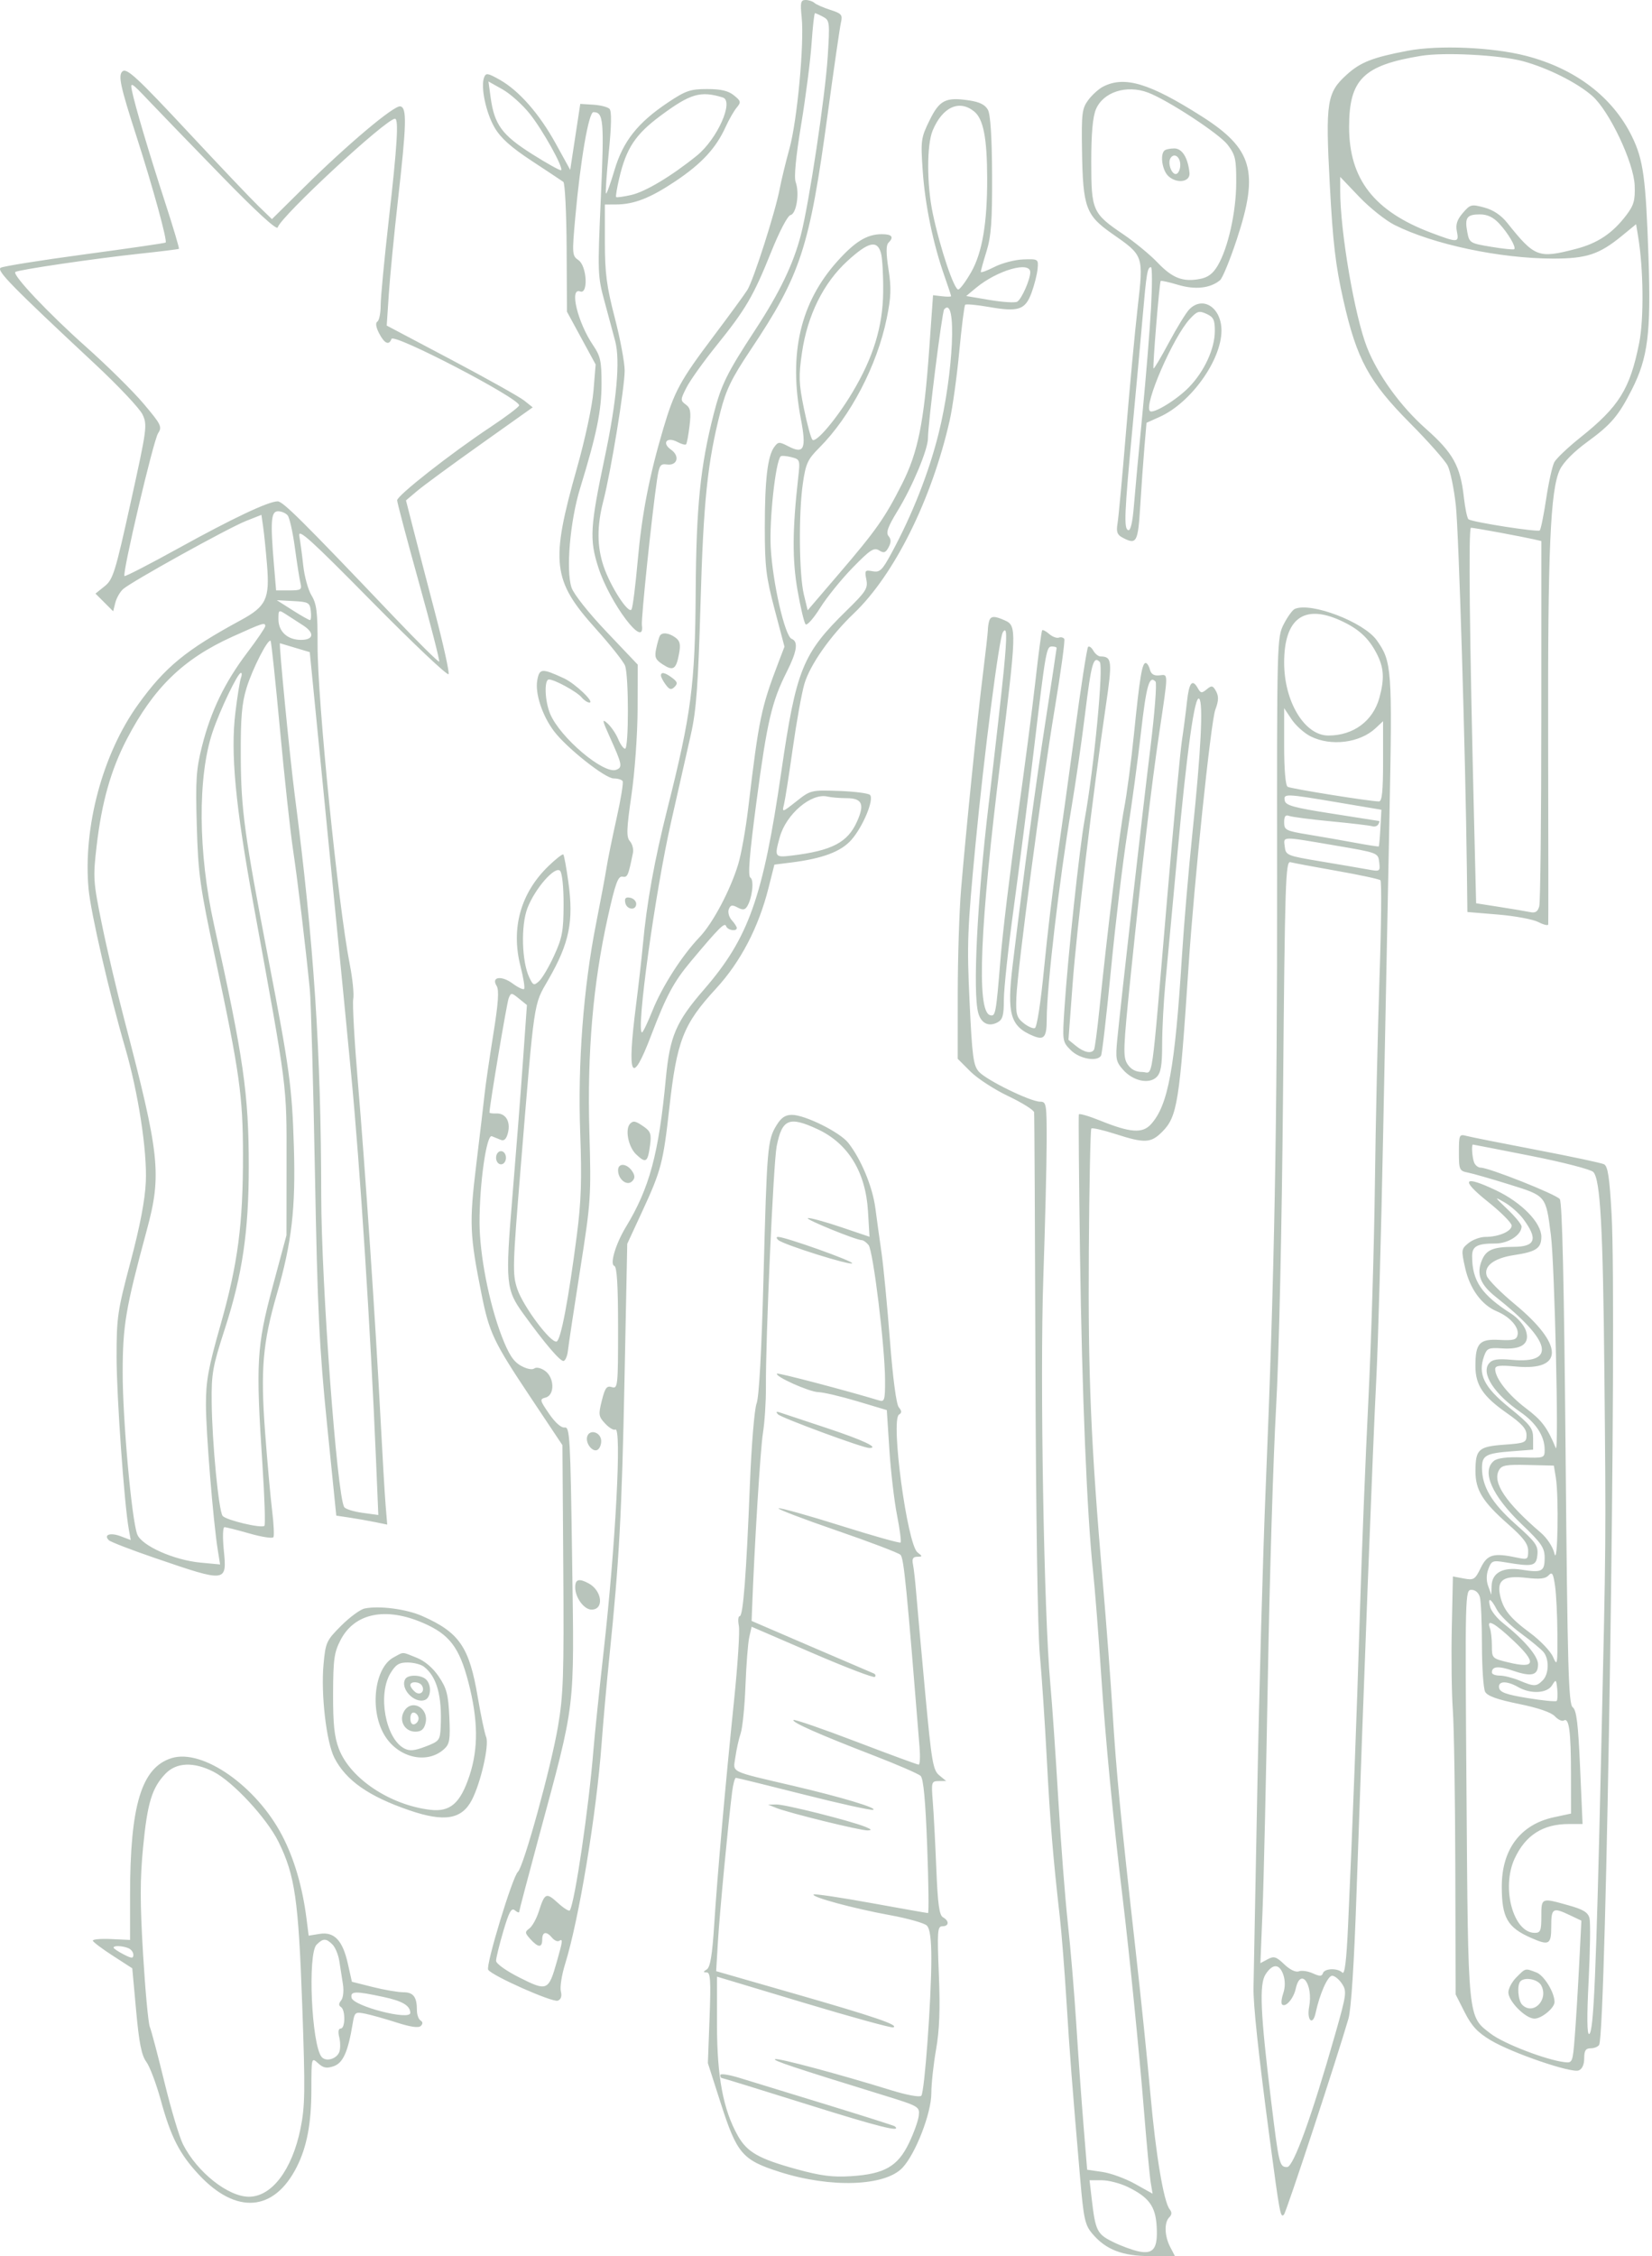 <svg width="501" height="684" viewBox="0 0 501 684" fill="none" xmlns="http://www.w3.org/2000/svg">
<path fill-rule="evenodd" clip-rule="evenodd" d="M243.124 5.25C243.937 13.193 241.769 36.535 239.432 45C238.293 49.125 236.959 54.624 236.467 57.22C235.135 64.246 228.508 84.954 226.643 87.917C225.749 89.338 221.12 95.675 216.355 102C206.234 115.437 204.524 118.582 201.14 130C196.893 144.329 194.654 155.897 193.397 170C192.736 177.425 191.9 184.054 191.539 184.73C190.666 186.372 185.183 177.95 183.066 171.715C181.031 165.721 181.003 159.481 182.977 151.863C185.259 143.06 189.442 117.501 189.442 112.367C189.442 109.906 188.092 102.693 186.442 96.338C183.96 86.781 183.442 82.816 183.442 73.392V62L186.692 61.994C192.274 61.985 197.133 60.094 204.862 54.925C212.796 49.618 217.145 44.91 220.066 38.465C221.054 36.284 222.552 33.67 223.394 32.655C224.792 30.969 224.721 30.644 222.573 28.905C220.867 27.523 218.634 27 214.445 27C209.357 27 207.946 27.484 202.585 31.063C193.389 37.204 188.958 42.807 186.35 51.59C185.135 55.683 183.978 58.869 183.778 58.669C183.579 58.47 183.962 52.838 184.63 46.155C185.448 37.98 185.515 33.673 184.836 32.994C184.281 32.439 182.061 31.876 179.903 31.742L175.979 31.5L174.454 41.5L172.929 51.5L168.566 43.579C163.558 34.487 157.388 27.462 151.511 24.159C147.887 22.122 147.361 22.047 146.808 23.488C145.714 26.339 147.367 34.197 150.008 38.703C151.86 41.863 154.966 44.645 161.254 48.778C166.033 51.918 170.346 54.783 170.841 55.144C171.335 55.506 171.785 64.509 171.841 75.151L171.942 94.5L176.291 102.5L180.639 110.5L179.985 118.5C179.612 123.064 177.448 133.157 174.946 142C166.88 170.509 167.515 175.977 180.578 190.5C185.03 195.45 189.071 200.542 189.558 201.815C190.707 204.823 190.712 227 189.563 227C189.08 227 188.139 225.683 187.472 224.072C186.805 222.462 185.358 220.329 184.257 219.333C182.506 217.748 182.594 218.272 184.959 223.511C188.693 231.783 188.858 232.626 186.89 233.381C183.112 234.831 169.848 223.609 166.845 216.422C165.205 212.497 164.979 206 166.482 206C168.174 206 174.969 209.725 176.381 211.427C177.099 212.292 178.166 213 178.752 213C180.488 213 174.418 207.213 171.049 205.657C164.333 202.556 163.606 202.605 162.942 206.2C162.206 210.186 164.453 217.015 168.054 221.735C171.94 226.831 183.526 236 186.078 236C187.313 236 188.551 236.367 188.827 236.815C189.104 237.263 188.28 242.325 186.995 248.065C185.71 253.804 184.341 260.525 183.952 263C183.564 265.475 182.134 273.125 180.774 280C176.928 299.455 175.186 322.427 175.959 343.5C176.477 357.622 176.256 364.301 174.935 374.5C172.399 394.07 170.074 406.296 168.808 406.714C167.049 407.296 158.639 396.052 156.868 390.75C155.385 386.31 155.451 383.927 157.884 354.25C162.145 302.282 161.764 304.876 166.275 297.051C172.682 285.939 174.028 279.36 172.356 267.323C171.758 263.02 171.075 259.304 170.837 259.065C170.6 258.826 168.575 260.401 166.337 262.565C157.888 270.738 154.899 281.43 157.847 292.935C158.743 296.435 159.239 299.537 158.947 299.828C158.656 300.12 157.098 299.382 155.484 298.189C152.077 295.67 148.884 296.134 150.61 298.897C151.4 300.162 151.134 304.039 149.604 313.558C148.46 320.676 147.281 328.75 146.984 331.5C146.687 334.25 145.537 343.981 144.429 353.125C142.285 370.813 142.434 374.398 146.063 392.5C148.378 404.044 149.713 406.858 160.688 423.32L170.568 438.141L170.826 475.32C171.052 507.888 170.852 513.862 169.209 523.483C167.091 535.888 158.787 565.977 157.062 567.5C155.427 568.944 147.249 595.879 148.052 597.178C149.178 598.999 167.569 607.165 169.165 606.553C170.143 606.177 170.459 605.202 170.084 603.711C169.771 602.462 170.351 598.754 171.373 595.47C175.596 581.901 180.877 549.993 182.457 528.5C182.942 521.9 184.011 509.975 184.833 502C187.785 473.351 188.573 458.874 189.392 418.297L190.224 377.094L194.757 367.297C200.501 354.886 201.142 352.444 202.976 336C205.266 315.462 207.188 310.546 217.168 299.695C224.582 291.635 230.036 281.193 233.036 269.316L234.851 262.131L239.897 261.499C249.474 260.298 255.064 258.195 258.213 254.608C261.746 250.584 265.162 242.32 263.84 240.998C263.339 240.497 259.092 239.956 254.402 239.794C245.997 239.504 245.81 239.55 241.496 242.962C237.217 246.346 237.133 246.368 237.749 243.914C238.095 242.534 239.294 234.901 240.413 226.952C241.532 219.003 243.118 210.191 243.938 207.369C245.607 201.625 251.81 192.773 258.913 186C271.211 174.273 282.52 151.538 287.998 127.526C288.873 123.691 290.179 114.331 290.9 106.726C291.62 99.121 292.434 92.674 292.709 92.4C292.983 92.125 296.192 92.42 299.839 93.055C308.898 94.633 310.923 93.963 312.837 88.752C313.696 86.413 314.521 83.15 314.67 81.5C314.938 78.544 314.874 78.502 310.352 78.648C307.827 78.73 303.889 79.751 301.602 80.919C299.314 82.086 297.442 82.763 297.442 82.424C297.442 82.085 298.23 79.264 299.192 76.154C300.593 71.629 300.927 67.005 300.866 53C300.817 41.625 300.379 34.734 299.614 33.311C298.785 31.77 297.108 30.923 293.952 30.449C286.782 29.374 284.926 30.311 281.875 36.547C279.295 41.82 279.195 42.571 279.837 51.879C280.541 62.114 282.976 73.88 286.413 83.659C287.529 86.833 288.442 89.591 288.442 89.787C288.442 89.983 287.209 89.998 285.702 89.822L282.962 89.5L281.791 106C280.224 128.092 278.388 137.172 273.561 146.719C268.356 157.014 265.725 160.759 254.442 173.933L244.942 185.025L243.788 180.263C242.337 174.276 242.165 155.688 243.476 146.618C244.355 140.539 244.937 139.27 248.461 135.746C257.897 126.31 265.989 110.804 268.909 96.561C270.239 90.078 270.339 87.343 269.455 81.646C268.709 76.839 268.694 74.348 269.407 73.635C271.195 71.847 270.547 71 267.392 71C262.973 71 259.329 73.219 253.98 79.169C242.702 91.713 239.101 107.212 242.872 126.984C244.604 136.068 243.847 137.778 239.164 135.356C236.309 133.88 235.995 133.891 234.806 135.518C232.779 138.289 231.942 145.446 231.942 160C231.942 171.795 232.319 174.925 234.924 184.777L237.907 196.055L236.101 200.777C230.824 214.58 230.15 217.824 226.914 245C226.161 251.325 224.796 258.974 223.881 261.998C221.501 269.862 216.175 279.909 212.153 284.117C206.815 289.704 200.799 299.087 197.879 306.381C196.422 310.022 194.994 313 194.707 313C192.81 313 198.686 270.459 203.514 249.235C205.733 239.481 208.453 227.45 209.559 222.5C211.177 215.259 211.741 207.54 212.445 183C213.336 151.932 214.549 140.247 218.483 124.841C220.186 118.169 221.894 114.658 227.554 106.194C242.841 83.333 245.486 75.251 251.022 34.5C252.89 20.75 254.691 8.312 255.026 6.859C255.572 4.486 255.244 4.094 251.788 2.988C249.673 2.312 247.514 1.363 246.992 0.879C246.47 0.396 245.265 0 244.314 0C242.828 0 242.662 0.735 243.124 5.25ZM249.643 5.108C251.611 6.161 251.679 6.752 251.021 17.147C250.259 29.192 245.388 61.56 242.883 71.229C240.586 80.093 236.433 88.716 228.99 100.075C220.47 113.079 218.7 116.67 216.422 125.58C212.381 141.379 211.147 153.604 210.98 179.5C210.799 207.574 209.643 216.438 202.422 245.112C198.442 260.916 196.125 273.76 194.958 286.5C194.605 290.35 193.67 298.586 192.879 304.801C190.09 326.728 191.507 329.548 197.466 313.929C202.054 301.901 204.314 297.686 209.49 291.5C218.007 281.323 219.788 279.538 220.198 280.768C220.621 282.038 223.442 282.525 223.442 281.329C223.442 280.96 222.756 279.9 221.918 278.973C221.08 278.047 220.675 276.557 221.018 275.663C221.516 274.366 222.052 274.256 223.669 275.122C225.212 275.947 225.901 275.883 226.554 274.853C228.115 272.392 228.766 266.818 227.578 266.084C226.759 265.578 227.268 259.217 229.428 242.935C232.628 218.813 234.054 212.697 238.554 203.779C241.715 197.517 242.174 194.495 240.087 193.694C238.038 192.908 234.329 176.729 233.737 166C233.272 157.557 235.198 139.911 236.754 138.354C237.003 138.106 238.441 138.213 239.949 138.591C242.635 139.265 242.68 139.398 242.062 144.89C240.296 160.591 240.244 169.7 241.867 178.992C242.779 184.212 243.883 188.841 244.319 189.277C244.756 189.714 246.743 187.468 248.734 184.286C250.726 181.104 255.153 175.628 258.573 172.118C263.879 166.673 265.054 165.901 266.587 166.858C268.05 167.772 268.586 167.599 269.482 165.926C270.283 164.428 270.279 163.508 269.466 162.528C268.611 161.499 269.257 159.702 272.23 154.842C276.736 147.475 281.45 136.19 281.424 132.829C281.393 128.696 285.693 94.524 286.336 93.792C290.268 89.318 289.185 113.297 284.632 131.5C281.661 143.38 276.683 156.012 270.389 167.648C267.526 172.941 266.834 173.606 264.634 173.186C262.325 172.744 262.179 172.936 262.73 175.69C263.264 178.361 262.641 179.342 256.764 185.086C243.392 198.157 241.465 202.909 236.951 233.94C231.397 272.12 227.052 284.359 213.504 299.99C204.999 309.803 203.14 314.139 201.927 327C199.776 349.81 196.985 360.175 189.809 372C186.711 377.105 184.863 383.307 186.298 383.785C187.102 384.053 187.442 389.664 187.442 402.651C187.442 420.267 187.354 421.107 185.568 420.54C184.011 420.046 183.494 420.734 182.519 424.607C181.438 428.901 181.518 429.453 183.539 431.603C184.746 432.888 186.117 433.701 186.587 433.41C188.592 432.171 186.714 468.107 183.082 500.5C181.726 512.6 180.327 526.1 179.974 530.5C178.573 547.983 174.366 576.601 172.819 579.18C172.595 579.553 170.973 578.546 169.216 576.94C165.631 573.666 165.21 573.851 163.405 579.5C162.702 581.7 161.416 584.022 160.548 584.66C159.125 585.705 159.156 586.026 160.86 587.91C163.239 590.538 164.442 590.569 164.442 588C164.442 585.632 165.712 585.415 167.433 587.489C168.113 588.308 169.068 588.731 169.555 588.43C170.761 587.685 170.691 588.317 168.836 594.846C166.357 603.578 165.911 603.765 157.576 599.568C153.471 597.5 150.442 595.334 150.442 594.466C150.442 593.637 151.427 589.608 152.632 585.514C154.366 579.621 155.095 578.297 156.132 579.158C156.852 579.756 157.442 579.979 157.442 579.653C157.442 579.328 160.087 569.26 163.32 557.281C174.684 515.172 174.16 519.506 173.509 473C172.988 435.79 172.805 432.523 171.26 432.778C170.217 432.951 168.421 431.376 166.537 428.638C163.666 424.465 163.606 424.19 165.469 423.703C168.295 422.964 168.157 417.614 165.26 415.585C164.005 414.706 162.625 414.413 162.01 414.896C161.396 415.379 159.667 415.015 157.942 414.039C155.674 412.756 154.261 410.572 152.154 405.095C148.324 395.141 145.445 380.389 145.429 370.64C145.41 358.797 147.546 343.818 149.16 344.477C149.865 344.764 151.098 345.266 151.9 345.591C152.896 345.995 153.577 345.312 154.047 343.436C154.899 340.042 153.37 337.474 150.561 337.579C149.396 337.623 148.442 337.497 148.442 337.298C148.442 335.355 153.7 304.05 154.26 302.661C154.974 300.889 155.088 300.892 157.399 302.764L159.798 304.707L158.565 322.103C157.887 331.671 156.456 350.025 155.386 362.89C153.218 388.955 153.406 390.968 158.707 398.299C165.261 407.364 169.968 412.87 170.942 412.611C171.492 412.465 172.078 411.03 172.244 409.423C172.411 407.815 174.07 396.825 175.932 385C179.212 364.172 179.3 362.859 178.736 343C178.056 319.05 179.858 298.147 184.342 278C186.596 267.874 187.433 265.555 188.754 265.787C190.319 266.063 190.514 265.622 191.964 258.537C192.185 257.457 191.766 255.882 191.032 255.037C189.917 253.752 189.995 251.451 191.51 241C192.522 234.022 193.34 222.536 193.363 215L193.403 201.5L183.925 191.522C178.448 185.757 173.97 180.098 173.316 178.119C171.588 172.881 172.891 157.914 175.939 148C180.921 131.794 182.411 124.554 182.427 116.482C182.44 109.518 182.106 107.97 179.889 104.707C175.165 97.755 172.586 87.074 175.942 88.362C178.459 89.327 177.99 80.618 175.432 78.872C173.508 77.559 173.466 77.006 174.455 66C176.02 48.579 178.531 34 179.966 34C183.044 34 183.26 36.497 182.218 60C181.208 82.771 181.244 83.748 183.363 91.5C184.566 95.9 186.018 101.3 186.59 103.5C188.116 109.368 187.021 121.518 183.435 138.5C178.957 159.711 178.728 163.56 181.445 172.008C184.944 182.89 195.745 197.203 194.664 189.526C194.4 187.65 197.684 156.132 199.251 145.5C199.904 141.072 200.244 140.536 202.222 140.814C205.432 141.265 206.276 138.273 203.489 136.32C200.598 134.295 202.255 132.294 205.42 133.988C206.626 134.634 207.814 134.962 208.059 134.717C208.304 134.472 208.78 131.945 209.116 129.101C209.619 124.861 209.413 123.699 207.973 122.646C206.306 121.428 206.319 121.161 208.225 117.431C209.329 115.269 213.413 109.559 217.3 104.742C226.177 93.741 228.492 89.776 233.899 76.317C236.386 70.127 238.884 65.37 239.74 65.197C241.532 64.833 242.522 58.517 241.304 55.21C240.76 53.732 241.353 47.529 242.976 37.71C244.36 29.345 245.773 18.337 246.117 13.25C246.462 8.162 246.93 4 247.159 4C247.387 4 248.505 4.498 249.643 5.108ZM426.802 15.407C416.294 17.416 412.6 18.863 408.485 22.58C402.367 28.107 401.946 30.809 403.283 55.952C404.222 73.617 405.022 80.432 407.393 90.95C411.456 108.969 415.103 115.686 427.707 128.37C433.102 133.799 438.189 139.544 439.013 141.137C439.837 142.73 440.962 148.188 441.514 153.267C442.401 161.427 444.416 227.899 444.855 263.5L445.015 276.5L454.324 277.273C459.443 277.699 464.939 278.723 466.537 279.549C468.135 280.375 469.483 280.702 469.533 280.276C469.583 279.849 469.569 254.75 469.503 224.5C469.377 166.697 470.165 148.494 473.055 142.404C474.119 140.161 477.281 136.955 481.358 133.986C488.59 128.719 490.863 126.049 494.903 118.077C499.774 108.465 500.716 100.967 499.938 78C499.122 53.918 498.368 48.413 494.917 41.359C489.078 29.426 477.773 20.821 462.841 16.943C452.664 14.301 436.249 13.601 426.802 15.407ZM461.879 18.558C469.345 20.573 478.3 25.059 482.877 29.077C488.072 33.638 495.495 49.315 495.747 56.254C495.911 60.784 495.497 62.233 493.163 65.295C489.003 70.755 484.529 73.742 477.943 75.458C466.536 78.429 465.444 78.016 457.107 67.58C455.237 65.238 452.867 63.653 450.139 62.918C446.227 61.865 445.879 61.953 443.632 64.566C441.878 66.605 441.405 68.067 441.825 70.163C442.514 73.608 442.155 73.628 434.091 70.592C416.724 64.055 409.142 54.305 409.142 38.507C409.142 24.071 413.455 19.803 430.942 16.933C437.996 15.776 454.846 16.661 461.879 18.558ZM37.073 21.702C35.807 22.968 36.536 26.295 41.359 41.251C46.315 56.619 50.808 72.968 50.233 73.542C50.062 73.713 39.019 75.319 25.693 77.111C12.367 78.902 0.896 80.734 0.203 81.18C-1.122 82.034 3.557 86.807 28.862 110.418C35.887 116.973 42.345 123.825 43.213 125.645C44.726 128.819 44.581 129.903 39.655 152.227C34.955 173.532 34.285 175.689 31.737 177.733L28.953 179.965L31.637 182.649L34.32 185.333L34.971 182.74C35.329 181.314 36.383 179.458 37.313 178.617C39.781 176.383 69.138 160.111 74.612 157.942L79.282 156.092L79.813 159.796C80.106 161.833 80.63 166.986 80.979 171.247C81.822 181.56 80.741 183.837 73.004 188.033C56.334 197.077 50.058 202.231 41.868 213.607C31.13 228.52 25.145 250.808 26.859 269.5C27.517 276.673 33.223 301.443 37.916 317.5C41.916 331.188 44.643 348.837 44.222 358.321C43.978 363.81 42.459 371.762 39.604 382.5C35.632 397.437 35.35 399.364 35.357 411.5C35.365 423.405 37.685 456.049 39.068 463.702L39.646 466.903L36.582 465.747C33.455 464.566 31.325 465.289 33.009 466.96C33.522 467.469 39.792 469.889 46.942 472.337C68.84 479.833 68.842 479.833 67.861 469.875C67.485 466.057 67.576 463 68.066 463C68.551 463 71.979 463.867 75.682 464.926C79.386 465.985 82.642 466.485 82.919 466.038C83.195 465.59 83.013 461.911 82.514 457.862C82.014 453.813 81.054 443.075 80.379 434C78.985 415.269 79.685 407.095 83.935 392.428C88.506 376.654 89.696 366.341 89.119 347.5C88.571 329.623 87.826 324.144 81.438 291C74.138 253.125 73.098 245.529 73.018 229.5C72.958 217.583 73.322 213.269 74.789 208.513C76.575 202.722 81.288 193.513 82.067 194.291C82.277 194.502 83.552 206.559 84.901 221.087C86.249 235.614 88.027 252 88.851 257.5C90.3 267.174 92.638 286.625 93.959 300C94.312 303.575 95.01 328.55 95.51 355.5C96.286 397.292 96.829 408.545 99.201 432L101.983 459.5L105.962 460.095C108.151 460.423 111.628 461.035 113.688 461.456L117.434 462.221L116.947 456.361C116.679 453.137 115.981 441.275 115.397 430C113.887 400.861 110.751 354.305 108.527 327.998C107.481 315.622 106.85 304.317 107.125 302.877C107.401 301.436 106.929 296.712 106.076 292.378C102.514 274.273 96.266 212.3 96.312 195.54C96.34 185.593 96.032 183.068 94.484 180.54C93.46 178.868 92.329 174.8 91.97 171.5C91.611 168.2 91.07 164.15 90.767 162.5C90.312 160.022 94.159 163.499 112.895 182.5C125.368 195.15 135.786 205 136.045 204.388C136.304 203.776 134.467 195.451 131.962 185.888C129.457 176.325 126.444 164.722 125.265 160.104L123.123 151.709L126.533 148.825C128.408 147.24 137.054 140.893 145.747 134.721L161.552 123.5L158.975 121.445C157.558 120.315 147.596 114.736 136.838 109.047L117.278 98.704L117.918 89.102C118.271 83.821 119.5 71.175 120.65 61C123.308 37.489 123.435 32.653 121.406 32.245C119.533 31.868 105.39 43.764 92.206 56.804L82.471 66.434L78.369 62.467C76.112 60.285 66.788 50.479 57.648 40.675C41.367 23.212 38.348 20.427 37.073 21.702ZM67.289 53.453C77.777 64.219 83.956 69.876 84.216 68.953C85.166 65.587 117.099 36 119.783 36C120.959 36 120.467 44.082 117.931 66.399C116.562 78.444 115.442 90.23 115.442 92.59C115.442 94.951 114.994 97.159 114.446 97.498C113.818 97.885 114.013 99.204 114.971 101.057C116.585 104.177 117.988 104.811 118.719 102.75C119.37 100.915 157.442 120.72 157.442 122.894C157.442 123.337 153.505 126.315 148.692 129.511C136.673 137.493 120.442 150.233 120.442 151.684C120.442 152.341 123.403 163.52 127.022 176.526C130.642 189.531 133.417 200.358 133.19 200.585C132.963 200.812 126.671 194.586 119.208 186.749C91.551 157.708 85.801 152 84.207 152C81.407 152 70.571 157.122 54.046 166.255C45.302 171.087 37.969 174.86 37.749 174.641C37.015 173.907 46.521 133.533 47.937 131.37C49.228 129.397 48.901 128.731 43.527 122.37C40.334 118.591 32.495 110.849 26.107 105.164C14.777 95.083 3.719 83.39 4.641 82.467C5.288 81.82 28.712 78.374 42.442 76.906C48.767 76.23 54.084 75.571 54.257 75.441C54.43 75.311 52.545 68.971 50.069 61.352C45.125 46.14 40.972 32.157 40.014 27.5C39.44 24.708 39.792 24.916 45.084 30.5C48.212 33.8 58.204 44.129 67.289 53.453ZM160.658 34.497C164.617 39.457 170.943 50.832 170.172 51.604C169.951 51.824 166.02 49.641 161.435 46.752C152.249 40.964 149.925 37.802 148.794 29.555L148.128 24.696L152.397 27.095C154.744 28.414 158.462 31.745 160.658 34.497ZM334.538 26.265C333.216 26.944 331.191 28.772 330.038 30.326C328.139 32.886 327.961 34.343 328.142 45.846C328.411 62.838 329.305 65.293 337.239 70.824C346.873 77.541 346.823 77.395 345.022 93.154C344.183 100.495 342.587 117.525 341.476 131C340.365 144.475 339.212 156.938 338.914 158.696C338.49 161.196 338.801 162.122 340.341 162.946C344.712 165.285 345.112 164.577 345.809 153.25C346.173 147.338 346.748 139.28 347.086 135.343L347.701 128.187L351.738 126.367C361.166 122.115 370.412 109.199 370.432 100.25C370.448 93.304 364.839 89.573 360.692 93.772C359.73 94.746 356.959 99.25 354.534 103.781C352.11 108.311 349.992 111.884 349.828 111.719C349.501 111.392 351.603 85.696 352 85.182C352.134 85.007 354.527 85.542 357.316 86.37C362.498 87.909 367.05 87.4 369.998 84.954C370.747 84.332 373.022 78.8 375.053 72.662C381.881 52.025 379.918 45.11 364.442 35.269C348.625 25.213 341.034 22.927 334.538 26.265ZM348.127 28.057C354.083 30.292 369.764 40.555 372.291 43.872C374.662 46.984 374.938 48.204 374.908 55.426C374.871 64.316 372.442 75.192 369.305 80.508C367.838 82.995 366.34 84.116 363.868 84.58C358.709 85.548 355.549 84.319 351.039 79.591C348.785 77.229 344.101 73.372 340.63 71.018C331.31 64.701 330.942 63.866 330.942 49.046C330.942 40.451 331.39 35.439 332.363 33.13C334.571 27.894 341.637 25.621 348.127 28.057ZM219.192 29.552C222.682 30.627 217.525 42.18 211.316 47.198C203.601 53.433 195.718 58.151 191.39 59.123C189.074 59.643 187.031 59.923 186.852 59.743C186.672 59.564 187.105 56.961 187.813 53.958C189.954 44.885 192.717 40.727 200.38 35.046C209.389 28.368 212.447 27.474 219.192 29.552ZM295.426 33.786C298.223 36.051 299.348 41.807 299.379 54C299.413 67.567 297.896 76.537 294.576 82.415C293.029 85.153 291.27 87.557 290.666 87.759C289.449 88.164 285.124 75.349 282.877 64.685C281.043 55.973 281.032 43.918 282.854 39.556C285.824 32.448 290.898 30.119 295.426 33.786ZM353.109 45.667C351.745 47.03 352.506 51.748 354.36 53.425C356.976 55.793 361.009 55.162 360.736 52.427C360.277 47.836 358.52 45 356.133 45C354.836 45 353.475 45.3 353.109 45.667ZM357.942 50C357.942 51.283 357.418 52.508 356.777 52.722C355.409 53.178 354.014 49.501 354.969 47.956C356.053 46.203 357.942 47.502 357.942 50ZM422.972 68.231C434.723 74.111 454.797 78.365 470.942 78.396C481.127 78.415 484.986 77.146 491.849 71.523L496.177 67.977L496.797 71.738C498.423 81.6 498.57 96.698 497.111 104C494.32 117.957 491.017 123.264 479.302 132.612C475.553 135.603 471.985 138.984 471.375 140.126C470.764 141.267 469.655 146.255 468.91 151.21C468.166 156.165 467.289 160.486 466.962 160.813C466.381 161.395 446.827 158.356 445.375 157.458C444.97 157.208 444.325 154.19 443.942 150.752C442.888 141.288 440.674 137.296 432.433 130C424.759 123.206 417.869 113.696 414.583 105.359C410.824 95.822 406.442 70.252 406.442 57.855V53.632L412.222 59.688C415.401 63.018 420.239 66.863 422.972 68.231ZM454.633 67.75C457.352 70.666 459.857 74.918 459.227 75.549C459.019 75.756 455.871 75.433 452.232 74.829C445.795 73.763 445.597 73.641 444.98 70.349C444.157 65.966 444.85 65 448.814 65C451.075 65 452.85 65.839 454.633 67.75ZM267.173 76.75C267.596 78.263 267.896 83.55 267.841 88.5C267.722 99 264.869 108.318 258.513 118.964C253.711 127.008 247.448 134.412 246.375 133.316C245.935 132.867 244.775 128.59 243.796 123.812C242.256 116.292 242.177 114.026 243.206 106.966C244.865 95.58 249.727 85.768 257.004 79.118C263.379 73.291 266.033 72.673 267.173 76.75ZM312.442 82.532C312.442 84.743 309.844 90.633 308.504 91.462C307.876 91.85 304.135 91.623 300.191 90.958L293.02 89.748L295.981 87.287C302.404 81.947 312.442 79.048 312.442 82.532ZM349.075 93.25C348.708 99.987 347.53 114.5 346.455 125.5C345.381 136.5 344.223 149.011 343.882 153.303C343.481 158.349 342.869 160.976 342.151 160.736C340.787 160.282 340.981 155.769 343.51 129C344.576 117.725 345.936 102.875 346.533 96C347.685 82.737 347.978 81 349.061 81C349.435 81 349.442 86.513 349.075 93.25ZM368.42 100.411C368.391 105.733 365.264 112.533 360.637 117.335C356.932 121.18 349.706 125.597 348.725 124.616C346.838 122.73 355.764 102.181 360.858 96.685C363.058 94.312 363.643 94.134 365.894 95.16C368.027 96.132 368.438 96.988 368.42 100.411ZM87.238 156.255C87.811 156.945 88.794 161.332 89.424 166.005C90.053 170.677 90.814 175.512 91.114 176.75C91.609 178.796 91.3 179 87.697 179H83.735L83.089 171.349C81.958 157.973 82.182 155 84.32 155C85.352 155 86.666 155.565 87.238 156.255ZM454.942 161.493C459.342 162.314 463.954 163.223 465.192 163.512L467.442 164.038L467.428 218.269C467.421 248.096 467.144 273.508 466.814 274.74C466.373 276.388 465.649 276.863 464.078 276.535C462.903 276.29 458.729 275.587 454.802 274.973L447.663 273.856L447.066 249.678C445.656 192.548 445.303 160 446.094 160C446.56 160 450.542 160.672 454.942 161.493ZM94.258 185.25C94.432 186.762 94.319 188 94.005 188C93.692 188 91.3 186.642 88.689 184.981L83.942 181.963L88.942 182.231C93.575 182.48 93.965 182.702 94.258 185.25ZM392.665 184.618C391.963 184.93 390.455 187.014 389.314 189.25C387.27 193.258 387.241 194.362 387.301 265.908C387.364 340.596 386.489 387.456 383.846 451C383.011 471.075 381.862 512.475 381.293 543C380.723 573.525 380.21 600.3 380.152 602.5C380.022 607.498 381.653 622.786 385.007 648C388.136 671.526 388.325 672.533 389.389 671.395C390.126 670.607 405.512 623.878 408.946 612C409.766 609.163 410.663 595.302 411.372 574.5C413.442 513.788 416.407 436.688 417.391 418C417.927 407.825 418.858 374.525 419.461 344C420.063 313.475 420.93 269.842 421.387 247.037C422.273 202.81 422.109 200.554 417.526 194.117C413.584 188.582 397.546 182.454 392.665 184.618ZM91.942 189.615C95.479 191.9 95.157 194 91.271 194C87.19 194 84.442 191.477 84.442 187.73C84.442 184.809 84.475 184.791 86.942 186.385C88.317 187.273 90.567 188.727 91.942 189.615ZM406.442 188.084C412.01 190.608 415.075 193.405 417.539 198.21C419.704 202.431 419.905 205.761 418.341 211.5C416.409 218.588 410.463 223 402.842 223C395.657 223 389.442 212.744 389.442 200.887C389.442 187.575 395.408 183.082 406.442 188.084ZM299.995 188.25C299.783 188.938 299.601 190.175 299.59 191C299.579 191.825 298.896 197.9 298.072 204.5C296.39 217.967 293.004 251.315 291.473 269.5C290.917 276.1 290.458 290.387 290.452 301.25L290.442 321L294.293 324.851C296.412 326.97 301.587 330.337 305.793 332.333C310 334.33 313.52 336.534 313.616 337.232C313.712 337.929 313.892 372.475 314.017 414C314.152 458.545 314.693 494.42 315.336 501.5C315.937 508.1 316.886 522.275 317.446 533C318.437 551.962 319.386 563.514 321.39 581C321.926 585.675 322.837 597.15 323.416 606.5C324.441 623.053 325.111 631.747 327.572 660.364C328.631 672.69 329.037 674.554 331.229 677.158C335.336 682.04 340.382 684 348.843 684H356.323L354.889 681.25C353.154 677.925 353.022 673.82 354.6 672.242C355.409 671.433 355.445 670.696 354.717 669.792C352.914 667.551 350.5 653.127 348.896 635C348.045 625.375 346.006 605.575 344.365 591C339.845 550.838 338.524 537.167 337.416 519.059C336.859 509.952 335.533 492.375 334.469 480C330.829 437.653 329.959 417.152 330.207 379.579C330.341 359.272 330.684 342.424 330.969 342.139C331.254 341.854 334.547 342.606 338.286 343.811C347.133 346.66 349.021 346.575 352.425 343.171C357.045 338.551 357.714 334.364 360.449 293C362.131 267.557 367.224 218.712 368.563 215.185C369.666 212.279 369.653 210.881 368.503 209.064C367.726 207.837 367.352 207.83 365.921 209.017C364.477 210.216 364.118 210.173 363.296 208.703C361.597 205.667 360.599 206.882 359.97 212.75C359.631 215.912 358.941 221.2 358.438 224.5C357.934 227.8 355.913 249.4 353.946 272.5C348.951 331.17 349.839 325 346.393 325C344.441 325 342.979 324.223 341.936 322.631C340.52 320.471 340.609 318.067 342.945 295.381C346.424 261.589 349.19 238.125 351.595 222C354.359 203.471 354.359 204.455 351.6 204.755C349.969 204.932 349.098 204.4 348.733 203.005C348.445 201.902 347.867 201 347.45 201C346.356 201 345.652 205.252 343.919 222.337C343.073 230.677 341.727 240.875 340.928 245C339.531 252.216 335.859 282.011 333.411 306C332.765 312.325 332.032 317.837 331.78 318.25C330.996 319.539 328.756 319.075 326.346 317.123L324.028 315.246L325.283 298.373C326.51 281.873 331.406 240.89 335.359 214.028C337.371 200.359 337.231 199.06 333.742 199.015C333.082 199.007 332.103 198.216 331.567 197.258C331.031 196.3 330.316 195.793 329.979 196.13C329.641 196.467 327.822 208.164 325.935 222.122C324.048 236.08 321.577 253.8 320.443 261.5C319.31 269.2 317.603 283.564 316.65 293.421C315.634 303.937 314.469 311.491 313.831 311.704C313.234 311.903 311.678 311.202 310.374 310.146C308.306 308.472 308.032 307.476 308.233 302.363C308.57 293.767 315.885 238.723 319.842 215.009C321.723 203.738 323.036 194.152 322.76 193.706C322.484 193.26 321.737 193.084 321.1 193.317C320.463 193.549 319.152 193.051 318.186 192.209C317.22 191.367 316.263 190.864 316.058 191.089C315.854 191.315 314.931 198.25 314.008 206.5C313.084 214.75 310.584 233.875 308.452 249C306.32 264.125 304.046 283.025 303.398 291C302.055 307.519 301.902 308.32 300.191 307.75C296.114 306.393 297.198 280.555 303.434 230.5C308.281 191.593 308.345 189.733 304.895 188.161C301.634 186.675 300.473 186.696 299.995 188.25ZM80.442 189.826C80.442 190.28 77.98 193.901 74.97 197.874C68.18 206.836 63.968 215.541 61.284 226.154C59.487 233.257 59.277 236.45 59.682 250.417C60.105 264.986 60.631 268.76 65.274 290.5C72.636 324.97 73.665 332.246 73.687 350C73.713 371.203 72.137 383.178 66.894 401.614C63.169 414.712 62.444 418.673 62.454 425.883C62.465 434.357 64.659 461.273 66.041 469.903L66.746 474.305L60.844 473.753C52.716 472.992 42.903 468.605 41.613 465.155C39.908 460.595 37.176 430.133 37.204 416C37.233 401.738 38.087 396.708 44.503 373C49.096 356.028 48.475 350.216 37.667 309C35.432 300.475 32.371 287.446 30.866 280.047C28.268 267.278 28.189 266.077 29.309 256.441C30.847 243.209 33.649 233.325 38.497 224.027C46.605 208.479 55.577 199.778 70.442 193.045C79.742 188.833 80.442 188.608 80.442 189.826ZM304.424 203.124C303.82 209.381 301.745 227.775 299.812 244C296.339 273.16 294.96 301.002 296.683 307.14C297.565 310.277 299.854 311.385 302.514 309.961C304.084 309.121 304.442 307.832 304.442 303.018C304.442 299.767 305.795 287.207 307.45 275.107C309.104 263.006 311.817 241.72 313.478 227.803C317.177 196.826 317.322 196 319.053 196C319.817 196 320.442 196.196 320.442 196.436C320.442 196.676 318.89 206.914 316.993 219.186C313.917 239.083 310.805 262.189 307.117 292.5C305.306 307.391 306.386 311.169 313.276 314.041C316.661 315.452 317.442 314.488 317.442 308.898C317.442 299.254 321.285 266.424 324.922 245C326.182 237.575 328.03 224.855 329.029 216.734C330.96 201.028 331.594 198.752 333.507 200.665C334.743 201.901 331.802 232.655 328.933 248.5C327.335 257.325 323.851 289.906 322.816 305.704C322.165 315.646 322.195 315.844 324.753 318.402C327.366 321.015 332.715 321.985 333.905 320.06C334.224 319.544 335.599 307.646 336.959 293.621C338.32 279.595 340.52 261.231 341.848 252.81C343.177 244.39 345.047 230.622 346.005 222.215C347.653 207.755 348.54 204.633 350.43 206.637C350.878 207.112 350.191 216.05 348.904 226.5C346.466 246.296 339.945 303.679 338.842 315.057C338.264 321.015 338.422 321.86 340.574 324.308C343.594 327.744 348.493 328.806 350.778 326.521C352.061 325.238 352.442 322.968 352.442 316.602C352.442 312.062 352.888 303.657 353.433 297.924C353.979 292.191 355.566 275.125 356.961 260C359.963 227.447 362.331 210.489 363.686 211.844C364.95 213.108 364.2 227.928 361.63 252.5C360.479 263.5 359.043 280.375 358.437 290C356.295 324.059 354.261 335.086 349.059 340.842C346.472 343.705 342.815 343.442 333.637 339.735C330.219 338.354 327.314 337.511 327.182 337.862C327.05 338.213 327.21 357.4 327.537 380.5C328.131 422.456 329.661 459.514 331.5 476.5C332.036 481.45 333.131 495.4 333.932 507.5C335.23 527.107 337.628 552.038 340.473 575.5C342.495 592.18 345.503 622.187 346.939 640C347.76 650.175 348.682 659.98 348.989 661.788L349.547 665.076L344.244 662.114C341.328 660.484 336.863 658.85 334.321 658.481L329.701 657.812L328.583 644.156C327.968 636.645 326.982 622.85 326.392 613.5C325.801 604.15 324.651 590.425 323.835 583C323.019 575.575 321.718 558.7 320.945 545.5C320.171 532.3 319.084 516.55 318.529 510.5C316.581 489.29 315.349 418.067 316.401 387.5C316.95 371.55 317.408 352.988 317.42 346.25C317.441 334.602 317.342 334 315.414 334C312.507 334 299.2 327.495 296.891 324.945C295.179 323.054 294.832 320.458 294.035 303.604C293.21 286.138 293.372 281.859 295.844 255.957C298.423 228.937 302.978 193.561 304.115 191.72C305.378 189.676 305.454 192.465 304.424 203.124ZM200.119 192.75C199.876 193.162 199.378 194.897 199.012 196.604C198.451 199.221 198.751 199.972 200.923 201.396C204.155 203.513 205.038 202.967 205.912 198.309C206.463 195.369 206.239 194.325 204.834 193.297C202.856 191.851 200.789 191.611 200.119 192.75ZM89.442 196.373L93.942 197.716L98.52 244.108C101.037 269.624 103.662 296.35 104.352 303.5C105.043 310.65 105.999 320.557 106.477 325.517C109.195 353.701 112.373 402.988 114.046 442.906L114.734 459.312L109.892 458.648C107.229 458.283 104.752 457.502 104.388 456.912C102.195 453.364 97.451 389.096 97.419 362.5C97.365 318.607 95.201 285.889 89.381 241C87.9 229.581 84.52 194.868 84.903 195.015C84.924 195.024 86.967 195.635 89.442 196.373ZM73.064 205.542C72.739 206.39 71.983 211.113 71.384 216.037C69.886 228.356 71.372 244.108 76.867 274.166C87.259 331.013 86.926 328.416 86.9 352.5L86.877 374.5L82.659 390.187C77.832 408.143 77.549 413.145 79.601 444.252C80.245 454.015 80.508 462.268 80.185 462.591C79.342 463.434 68.591 460.885 67.519 459.588C66.33 458.15 64.328 437.429 64.196 425.206C64.102 416.399 64.475 414.319 68.226 402.752C73.509 386.459 75.442 373.31 75.442 353.673C75.442 331.659 73.881 320.797 64.904 280.35C60.068 258.565 59.898 235.49 64.471 221.913C66.736 215.19 72.103 204 73.063 204C73.389 204 73.39 204.694 73.064 205.542ZM200.442 204.809C200.442 205.254 201.087 206.491 201.875 207.559C203.021 209.112 203.56 209.251 204.571 208.254C205.587 207.251 205.454 206.719 203.888 205.536C201.694 203.876 200.442 203.612 200.442 204.809ZM397.462 223.248C403.639 226.352 412.402 225.246 417.192 220.759L419.442 218.651V230.826C419.442 239.911 419.125 242.994 418.192 242.977C415.147 242.921 391.439 239.116 390.493 238.532C389.856 238.138 389.442 233.316 389.442 226.293V214.704L391.712 218.102C392.96 219.971 395.548 222.287 397.462 223.248ZM256.723 241.986C261.485 242.004 262.285 243.804 259.891 249.113C257.042 255.432 252.319 257.893 240.192 259.38C234.927 260.025 234.804 259.839 236.486 253.781C238.422 246.809 246.036 240.341 250.942 241.5C252.042 241.76 254.644 241.979 256.723 241.986ZM405.942 243.31L418.942 245.5L418.641 250.968C418.475 253.975 418.25 256.518 418.141 256.619C418.032 256.72 414.792 256.217 410.942 255.502C407.092 254.787 400.68 253.666 396.692 253.011C389.928 251.899 389.442 251.651 389.442 249.303C389.442 247.467 389.851 246.943 390.954 247.366C391.786 247.686 397.524 248.43 403.704 249.02C409.885 249.61 415.49 250.277 416.16 250.503C416.83 250.728 417.644 250.482 417.969 249.956C418.294 249.43 418.421 248.964 418.251 248.919C418.081 248.875 411.648 247.863 403.955 246.669C392.47 244.888 389.909 244.187 389.632 242.75C389.209 240.553 389.673 240.569 405.942 243.31ZM404.942 256.337C417.912 258.544 417.943 258.555 418.272 261.418C418.597 264.236 418.534 264.275 414.772 263.587C412.666 263.202 406.217 262.1 400.442 261.138C390.293 259.448 389.931 259.299 389.626 256.695C389.249 253.486 388.317 253.508 404.942 256.337ZM405.442 264.033C412.317 265.244 418.257 266.519 418.642 266.867C419.027 267.215 418.9 280.55 418.358 296.5C417.817 312.45 417.185 340.8 416.954 359.5C416.722 378.2 415.835 407.45 414.983 424.5C414.131 441.55 412.982 470.35 412.429 488.5C411.447 520.745 410.226 553.042 408.826 583.794C408.343 594.422 407.812 598.77 407.086 598.044C405.644 596.602 401.698 596.732 401.196 598.238C400.87 599.215 400.221 599.22 398.124 598.265C396.662 597.599 394.759 597.325 393.894 597.657C392.941 598.022 391.205 597.189 389.484 595.54C387.033 593.192 386.345 592.982 384.443 594L382.24 595.179L382.887 579.339C383.243 570.628 383.97 538.75 384.502 508.5C385.034 478.25 386.151 441.575 386.984 427C387.891 411.129 388.745 372.514 389.115 330.728C389.675 267.341 389.878 260.997 391.336 261.394C392.22 261.635 398.567 262.822 405.442 264.033ZM170.917 274.3C170.896 282.252 170.508 284.341 168.054 289.697C166.493 293.106 164.441 296.596 163.493 297.454C161.91 298.886 161.664 298.789 160.481 296.257C158.222 291.422 157.946 280.587 159.949 275.343C162.206 269.433 168.298 262.456 169.848 264.006C170.485 264.643 170.932 268.94 170.917 274.3ZM189.615 273.659C190.036 275.848 192.942 276.157 192.942 274.014C192.942 273.196 192.114 272.368 191.101 272.173C189.765 271.916 189.358 272.323 189.615 273.659ZM235.456 341.217C232.762 345.648 232.58 347.793 231.54 387.5C230.957 409.762 230.196 423.592 229.449 425.5C228.799 427.161 227.894 438.1 227.422 450C226.328 477.589 225.366 490 224.324 490C223.866 490 223.753 491.305 224.072 492.9C224.391 494.496 223.731 504.733 222.605 515.65C219.955 541.344 217.568 568.321 216.572 583.837C216.001 592.72 215.382 596.425 214.361 597.071C213.183 597.817 213.176 597.972 214.322 597.985C215.454 597.997 215.61 600.481 215.191 611.75L214.678 625.5L218.588 637.675C223.503 652.977 225.137 654.876 236.504 658.496C251.939 663.412 268.396 662.843 273.693 657.21C277.67 652.981 282.442 640.676 282.443 634.645C282.444 631.815 283.091 625.826 283.882 621.336C284.921 615.432 285.155 609.134 284.727 598.586C284.195 585.45 284.301 584 285.789 584C287.835 584 287.948 582.383 285.979 581.281C284.849 580.648 284.388 577.278 283.952 566.481C283.642 558.791 283.163 549.688 282.888 546.25C282.408 540.271 282.485 539.999 284.664 539.978L286.942 539.956L284.842 538.228C282.947 536.67 282.527 534.193 280.56 513C279.36 500.075 278.145 486.575 277.859 483C277.573 479.425 277.129 475.488 276.872 474.25C276.528 472.595 276.872 471.992 278.173 471.968C279.82 471.939 279.826 471.848 278.26 470.657C275.138 468.285 270.052 430.477 272.639 428.878C273.531 428.327 273.515 427.792 272.573 426.658C271.817 425.747 270.767 417.807 269.884 406.332C269.088 395.974 267.953 384.125 267.363 380C266.772 375.875 265.914 369.662 265.456 366.194C264.607 359.773 261.126 351.411 257.253 346.487C254.719 343.265 244.128 338.002 240.177 338.001C238.136 338 236.901 338.841 235.456 341.217ZM191.109 340.667C189.474 342.302 190.541 347.744 192.938 349.996C195.903 352.782 196.441 352.427 197.139 347.219C197.587 343.885 197.306 343.018 195.333 341.636C192.755 339.831 192.096 339.679 191.109 340.667ZM247.983 342.367C257.214 346.665 262.524 355.321 263.235 367.23L263.697 374.959L254.851 371.969C249.985 370.325 245.551 369.13 244.996 369.315C244.051 369.63 259.687 376 261.405 376C261.841 376 262.74 376.655 263.405 377.455C264.8 379.137 268.366 408.239 268.411 418.317C268.438 424.353 268.241 425.074 266.692 424.606C256.55 421.538 235.974 416.135 235.653 416.455C234.85 417.259 245.425 422.001 248.159 422.062C249.69 422.097 254.992 423.337 259.942 424.818L268.942 427.512L269.718 439.506C270.145 446.103 271.189 455.031 272.038 459.347C272.887 463.663 273.373 467.403 273.117 467.658C272.862 467.913 264.663 465.605 254.897 462.528C245.131 459.451 236.682 457.087 236.121 457.274C235.56 457.461 243.39 460.462 253.521 463.944C263.653 467.425 272.461 470.774 273.096 471.387C274.104 472.36 274.982 481.221 278.876 529.75C279.108 532.638 278.986 535 278.605 535C278.224 535 269.641 531.841 259.531 527.98C249.421 524.119 240.921 521.188 240.642 521.467C239.996 522.112 248.422 525.841 264.942 532.22C272.092 534.98 278.503 537.762 279.188 538.401C280.051 539.206 280.666 545.784 281.188 559.782C281.603 570.903 281.718 580.001 281.443 580.001C281.169 580 273.36 578.621 264.09 576.936C254.821 575.251 247.015 574.094 246.743 574.365C245.98 575.128 258.854 578.614 269.83 580.615C275.268 581.607 280.331 583.032 281.08 583.781C282.02 584.72 282.443 587.835 282.445 593.821C282.45 606.181 280.386 634.334 279.399 635.387C278.921 635.897 275.032 635.182 270.255 633.706C254.442 628.82 236.171 623.924 235.092 624.283C234.079 624.621 240.788 626.856 267.942 635.23C278.693 638.545 278.935 638.685 278.64 641.401C278.474 642.93 277.124 646.7 275.64 649.78C272.251 656.815 268.187 659.126 258.077 659.768C252.491 660.122 248.919 659.665 241.621 657.661C230.084 654.493 226.555 652.479 223.738 647.458C219.313 639.569 217.442 629.572 217.442 613.82V599.276L243.643 607.155C258.053 611.488 270.316 614.865 270.893 614.659C272.778 613.988 265.329 611.445 241.066 604.473L217.19 597.612L217.73 588.556C218.233 580.12 220.816 552.907 222.03 543.25C222.324 540.913 222.843 539 223.183 539C223.523 539 232.768 541.272 243.728 544.048C254.688 546.824 264.17 548.913 264.798 548.689C266.242 548.176 255.24 544.867 240.942 541.513C220.757 536.779 222.342 537.557 223.019 532.71C223.343 530.394 224.065 527.15 224.625 525.5C225.184 523.85 225.839 517.325 226.079 511C226.319 504.675 226.836 498.08 227.229 496.344L227.942 493.188L246.322 501.13C256.431 505.499 264.981 508.77 265.322 508.4C265.663 508.029 265.492 507.549 264.942 507.332C264.392 507.116 255.842 503.449 245.942 499.185L227.942 491.431L228.072 487.966C228.803 468.418 230.6 439.295 231.371 434.5C231.902 431.2 232.309 424.9 232.277 420.5C232.169 405.951 234.552 352.59 235.534 347.568C237.168 339.217 239.302 338.325 247.983 342.367ZM442.442 349.364C442.442 354.673 442.584 354.99 445.192 355.504C446.704 355.803 452.357 357.424 457.752 359.108C468.968 362.608 468.795 362.397 470.345 374.5C471.48 383.362 472.807 441.382 471.82 439C469.256 432.811 467.6 430.604 462.79 426.973C457.426 422.923 453.453 417.878 453.446 415.105C453.443 413.997 454.743 413.832 459.793 414.304C474.371 415.665 474.236 407.679 459.476 395.467C455.115 391.86 451.242 387.944 450.868 386.766C449.934 383.823 453.114 381.426 459.156 380.52C465.848 379.517 467.442 378.449 467.442 374.968C467.442 370.707 461.518 364.616 453.785 360.925C443.789 356.154 442.725 357.545 451.198 364.305C455.182 367.484 458.442 370.752 458.442 371.567C458.442 373.303 454.51 375 450.488 375C448.934 375 446.628 375.838 445.363 376.863C443.15 378.655 443.11 378.94 444.326 384.374C445.747 390.722 449.321 395.634 453.916 397.553C457.907 399.221 460.714 402.38 460.244 404.676C459.931 406.203 459.029 406.455 454.705 406.225C448.649 405.902 447.439 407.229 447.447 414.184C447.454 419.934 449.738 423.35 456.942 428.389C461.509 431.583 462.942 433.173 462.942 435.043C462.942 437.362 462.561 437.528 456.154 438C448.362 438.574 447.478 439.387 447.461 446C447.446 451.743 449.616 455.275 457.333 462.068C462.03 466.202 463.442 468.081 463.442 470.197C463.442 472.778 463.239 472.907 460.192 472.259C452.92 470.713 451.077 471.224 449.068 475.338C447.329 478.897 446.955 479.131 443.908 478.56L440.623 477.943L440.282 493.634C440.095 502.264 440.237 513.414 440.598 518.412C440.959 523.411 441.296 544.857 441.348 566.071L441.442 604.641L444.192 610.071C446.323 614.277 448.107 616.194 452.115 618.581C458.595 622.44 476.499 628.576 478.755 627.71C479.824 627.3 480.442 625.953 480.442 624.031C480.442 621.697 480.889 621 482.383 621C483.451 621 484.613 620.532 484.967 619.96C487.125 616.468 490.404 397.855 488.745 368.106C488.119 356.88 487.612 353.549 486.442 352.975C485.617 352.57 476.392 350.606 465.942 348.61C455.492 346.614 445.93 344.708 444.692 344.374C442.554 343.797 442.442 344.046 442.442 349.364ZM464.353 350.45C473.928 352.343 482.401 354.53 483.18 355.309C485.33 357.459 486.134 371.907 486.557 416C487.057 467.97 487.076 465.674 485.574 532C484.056 599.02 483.318 616.215 481.942 616.67C481.28 616.89 481.226 611.406 481.783 600.432C482.246 591.319 482.365 582.83 482.048 581.567C481.599 579.778 480.186 578.911 475.641 577.636C467.407 575.325 467.442 575.311 467.442 581C467.442 585.333 467.175 586 465.442 586C458.94 586 455.238 572.37 459.332 563.5C462.615 556.387 467.913 553 475.757 553L479.942 553.001L479.192 535.861C478.608 522.531 478.112 518.473 476.959 517.61C475.683 516.654 475.382 505.965 474.796 440.718C474.329 388.68 473.775 364.495 473.029 363.528C471.919 362.091 451.549 354 449.04 354C448.279 354 447.383 353.288 447.049 352.418C446.454 350.868 446.199 346.996 446.692 347.004C446.829 347.006 454.777 348.557 464.353 350.45ZM150.442 351C150.442 352.111 151.109 353 151.942 353C152.775 353 153.442 352.111 153.442 351C153.442 349.889 152.775 349 151.942 349C151.109 349 150.442 349.889 150.442 351ZM187.442 354.804C187.442 357.569 190.158 359.684 191.712 358.13C192.578 357.264 192.605 356.481 191.812 355.222C190.222 352.697 187.442 352.431 187.442 354.804ZM461.91 369.5C466.504 375.663 465.706 377.991 458.992 378.014C452.813 378.034 450.716 378.923 449.411 382.076C447.678 386.258 448.892 389.453 453.635 393.199C470.379 406.42 472.183 413.512 458.486 412.27C454.162 411.878 452.587 412.121 451.58 413.333C449.089 416.335 453.131 422.626 461.056 428.078C465.813 431.351 468.442 435.413 468.442 439.49C468.442 442.05 468.361 442.077 461.532 441.843C456.967 441.686 454.083 442.053 453.032 442.925C449.212 446.096 452.461 453.469 461.485 462.108C467.524 467.89 468.442 469.235 468.442 472.301C468.442 476.441 467.615 476.871 461.503 475.903C455.827 475.005 452.478 476.789 452.363 480.773L452.284 483.5L451.33 480.901C450.712 479.218 450.733 477.364 451.39 475.637C452.338 473.144 452.682 473.017 456.673 473.684C464.926 475.065 465.91 474.827 466.246 471.374C466.515 468.613 465.736 467.523 459.574 462.048C452.412 455.682 449.442 450.697 449.442 445.039C449.442 441.253 450.602 440.603 458.442 440L464.942 439.5V436.057C464.942 432.991 464.151 431.971 457.729 426.763C449.992 420.489 448.113 416.634 450.092 411.098C450.929 408.755 451.459 408.53 455.481 408.802C461.551 409.213 464.058 407.355 462.753 403.413C462.222 401.811 460.248 399.519 458.365 398.321C449.312 392.558 446.463 388.383 446.448 380.857C446.441 377.826 447.956 377 453.524 377C457.426 377 461.442 374.386 461.442 371.845C461.442 371.21 459.529 368.869 457.192 366.644C453.11 362.757 453.075 362.674 456.308 364.548C458.159 365.622 460.68 367.85 461.91 369.5ZM235.992 375.924C237.418 377.311 258.442 383.917 258.442 382.978C258.442 382.225 238.11 375 235.99 375C235.394 375 235.395 375.343 235.992 375.924ZM235.942 428.793C236.912 429.847 261.732 439 263.621 439C266.848 439 261.714 436.592 250.682 432.932C243.675 430.608 237.267 428.481 236.442 428.206C235.403 427.859 235.25 428.04 235.942 428.793ZM178.137 435.354C177.296 437.543 180.005 440.797 181.468 439.356C182.107 438.727 182.47 437.382 182.274 436.368C181.836 434.092 178.897 433.372 178.137 435.354ZM471.828 447.92C472.781 453.679 472.399 475.187 471.418 471.014C470.944 468.999 469.195 466.324 467.27 464.673C456.641 455.553 452.569 449.5 454.561 445.778C455.394 444.221 456.692 443.981 463.386 444.146L471.235 444.339L471.828 447.92ZM472.315 495.5C472.36 504.817 472.27 505.285 470.992 502.347C470.238 500.614 467.107 497.338 464.036 495.069C457.832 490.486 455.762 487.849 454.87 483.392C453.981 478.946 456.175 477.576 462.915 478.368C466.947 478.842 468.691 478.645 469.649 477.61C470.726 476.445 471.053 476.988 471.604 480.856C471.969 483.41 472.289 490 472.315 495.5ZM174.442 481.277C174.442 484.347 177.132 488 179.392 488C183.27 488 182.614 482.233 178.485 480.023C175.543 478.448 174.442 478.79 174.442 481.277ZM448.812 484.25C449.143 485.488 449.421 492.042 449.428 498.816C449.436 505.589 449.873 511.937 450.4 512.921C451.076 514.184 454.067 515.261 460.571 516.581C466.422 517.769 470.424 519.138 471.537 520.332C472.5 521.366 473.722 521.945 474.252 521.618C475.842 520.635 476.414 524.853 476.428 537.667L476.442 549.834L471.245 550.949C461.129 553.118 455.442 560.667 455.442 571.924C455.442 581.375 457.141 584.361 464.314 587.517C469.818 589.938 470.442 589.58 470.442 584C470.442 578.467 470.92 578.184 476.113 580.648L479.587 582.297L478.897 595.898C478.518 603.379 477.923 613.1 477.575 617.5C476.957 625.307 476.882 625.493 474.442 625.195C468.823 624.509 456.067 619.596 452.139 616.604C445.081 611.229 445.255 612.947 444.745 543.75C444.296 482.934 444.319 482 446.249 482C447.436 482 448.446 482.887 448.812 484.25ZM453.931 487.98C454.779 489.618 458.053 492.855 461.207 495.173C464.361 497.49 467.49 500.087 468.16 500.943C469.879 503.14 469.728 507.571 467.871 509.429C465.928 511.371 465.281 511.377 460.788 509.5C458.813 508.675 456.128 508 454.82 508C453.512 508 452.442 507.577 452.442 507.059C452.442 505.161 454.402 505.01 458.961 506.558C464.518 508.444 466.442 507.934 466.442 504.573C466.442 502.085 462.265 497.183 455.729 492C453.996 490.625 452.291 488.488 451.942 487.25C451.044 484.068 452.111 484.459 453.931 487.98ZM110.557 487.667C109.245 487.946 106.056 490.29 103.47 492.876C98.997 497.35 98.737 497.917 98.122 504.539C97.281 513.585 98.964 528.143 101.403 532.923C104.907 539.793 111.837 544.638 124.196 548.863C134.764 552.474 140.044 551.596 143.092 545.72C145.814 540.472 148.412 529.062 147.437 526.64C146.963 525.463 145.814 520 144.885 514.5C142.318 499.317 139.309 494.925 128.062 489.95C123.241 487.817 114.938 486.735 110.557 487.667ZM128.248 492.012C136.283 495.468 139.293 499.395 142.053 510.023C145.002 521.375 145.107 530.041 142.397 538.282C139.622 546.72 136.545 549.409 130.49 548.692C118.276 547.245 106.215 539.206 102.782 530.222C101.395 526.593 100.986 522.723 101.014 513.5C101.046 503.038 101.34 500.946 103.305 497.175C107.533 489.063 116.89 487.126 128.248 492.012ZM459.063 497.488C466.077 504.12 465.641 505.967 457.523 504.019C452.515 502.818 452.442 502.746 452.442 498.982C452.442 496.882 452.169 494.452 451.835 493.582C450.695 490.612 453.255 491.995 459.063 497.488ZM119.33 502.5C113.636 505.594 112.062 518.035 116.393 525.714C120.409 532.834 129.374 535.087 134.659 530.304C136.373 528.753 136.581 527.485 136.264 520.511C135.957 513.734 135.467 511.857 133.088 508.325C131.29 505.657 128.856 503.582 126.339 502.575C121.73 500.731 122.567 500.74 119.33 502.5ZM128.538 505.282C132.472 508.284 134.104 514.161 133.644 523.667C133.453 527.609 133.204 527.925 129.052 529.511C125.63 530.818 124.197 530.939 122.555 530.06C116.894 527.031 114.487 513.719 118.431 507.25C120.025 504.635 121.05 504.006 123.677 504.032C125.473 504.049 127.66 504.612 128.538 505.282ZM122.936 509.009C121.192 511.832 125.649 516.625 128.87 515.389C130.726 514.677 130.953 510.911 129.242 509.2C127.782 507.74 123.795 507.619 122.936 509.009ZM472.088 515.687C471.816 515.959 467.851 515.57 463.278 514.822C456.858 513.773 454.886 513.068 454.629 511.731C454.217 509.593 456.917 509.485 460.442 511.5C464.21 513.654 469.182 513.393 470.684 510.962C471.873 509.035 471.959 509.095 472.263 512.058C472.439 513.782 472.36 515.415 472.088 515.687ZM127.942 511C129.023 512.749 127.42 514.227 125.853 512.926C125.077 512.282 124.442 511.36 124.442 510.878C124.442 509.672 127.18 509.768 127.942 511ZM122.442 519C120.942 521.803 122.816 525 125.958 525C127.736 525 128.576 524.314 129.035 522.487C130.224 517.747 124.682 514.815 122.442 519ZM126.942 521C126.942 521.733 126.38 522.521 125.692 522.75C124.948 522.998 124.442 522.289 124.442 521C124.442 519.711 124.948 519.002 125.692 519.25C126.38 519.479 126.942 520.267 126.942 521ZM52.085 533.008C42.915 535.821 39.442 547.259 39.442 574.645V588.145L33.692 587.879C30.529 587.732 28.034 587.956 28.146 588.377C28.259 588.797 30.997 590.852 34.232 592.942L40.112 596.743L41.288 609.622C42.181 619.404 42.924 623.127 44.378 625.108C45.43 626.542 47.393 631.735 48.739 636.648C51.822 647.897 54.414 652.98 60.285 659.289C71.612 671.46 83.105 670.574 89.981 657C93.068 650.906 94.418 643.802 94.43 633.595C94.442 623.704 94.445 623.693 96.472 625.527C98.078 626.98 99.072 627.166 101.222 626.415C104.03 625.434 105.541 622.062 106.926 613.683C107.534 610.01 107.678 609.89 110.75 610.503C112.506 610.853 116.795 612.058 120.281 613.181C124.499 614.539 126.954 614.888 127.618 614.224C128.282 613.56 128.253 613.001 127.529 612.554C126.931 612.184 126.442 610.82 126.442 609.523C126.442 605.415 125.378 604 122.291 604C120.675 604 116.511 603.286 113.037 602.414L106.722 600.827L105.489 595.321C103.909 588.258 101.367 585.588 96.913 586.311L93.609 586.847L92.952 581.674C91.735 572.081 89.233 563.538 85.589 556.532C77.805 541.564 61.504 530.119 52.085 533.008ZM64.732 537.142C70.646 540.152 80.967 551.287 84.488 558.457C89.456 568.575 90.507 575.846 91.66 608.036C92.586 633.908 92.52 638.539 91.128 645.366C88.584 657.839 82.416 665.986 75.508 665.996C69.183 666.006 59.821 658.583 55.516 650.145C54.409 647.976 51.876 639.518 49.887 631.35C47.897 623.183 45.893 615.6 45.432 614.5C44.972 613.4 44.054 603.5 43.391 592.5C42.451 576.889 42.452 569.762 43.395 560.027C44.697 546.567 46.078 542.034 50.182 537.75C53.484 534.303 58.722 534.084 64.732 537.142ZM235.442 548.134C239.209 549.651 260.993 555.009 263.1 554.937C264.505 554.888 264.349 554.632 262.442 553.855C257.94 552.023 238.001 547.011 235.442 547.07L232.942 547.127L235.442 548.134ZM100.831 589.532C101.674 590.375 102.606 592.625 102.903 594.532C103.199 596.439 103.694 599.609 104.002 601.576C104.315 603.58 104.074 605.738 103.453 606.487C102.688 607.409 102.67 608.023 103.393 608.47C104.794 609.336 104.742 615 103.334 615C102.641 615 102.469 615.97 102.874 617.585C103.231 619.007 103.265 620.983 102.949 621.977C102.244 624.199 98.868 625.218 97.535 623.612C94.485 619.937 93.251 592.334 96.013 589.571C97.979 587.606 98.898 587.599 100.831 589.532ZM38.86 590.607C39.73 590.941 40.442 591.852 40.442 592.633C40.442 593.828 39.97 593.807 37.442 592.5C35.792 591.647 34.442 590.735 34.442 590.474C34.442 589.808 36.976 589.884 38.86 590.607ZM389.206 598.75C389.787 600.468 389.775 602.551 389.173 604.301C388.644 605.842 388.477 607.368 388.802 607.694C389.853 608.744 392.295 605.944 392.957 602.931C394.42 596.272 398.314 601.539 397.021 608.429C396.25 612.54 398.119 614.315 398.982 610.291C400.232 604.462 402.661 599 404.002 599C404.768 599 406.113 600.095 406.99 601.433C408.488 603.719 408.364 604.638 404.933 616.683C397.818 641.656 392.265 657 390.341 657C388.026 657 387.861 656.319 385.499 637C382.229 610.255 381.849 601.554 383.821 598.545C385.989 595.235 388.043 595.313 389.206 598.75ZM459.897 599.455C458.547 600.805 457.442 602.864 457.442 604.031C457.442 606.754 462.659 612 465.365 612C467.529 612 471.442 608.759 471.442 606.968C471.442 604.046 468.269 598.885 465.925 597.994C462.492 596.688 462.718 596.633 459.897 599.455ZM467.407 601.935C469.733 606.281 464.969 611.127 461.642 607.8C460.359 606.517 460.004 601.772 461.109 600.667C462.49 599.285 466.411 600.074 467.407 601.935ZM116.323 605.439C122.061 606.669 124.382 608.047 124.427 610.25C124.477 612.693 107.117 608.218 106.619 605.66C106.225 603.637 107.76 603.602 116.323 605.439ZM218.442 629.092C218.442 629.591 218.64 630 218.882 630C219.123 630 230.874 633.625 244.993 638.055C266.769 644.887 273.624 646.599 271.359 644.64C271.129 644.441 261.717 641.452 250.442 637.995C239.167 634.539 227.354 630.918 224.192 629.947C221.03 628.977 218.442 628.592 218.442 629.092ZM341.96 663.009C348.384 666.119 350.406 668.839 350.774 674.869C351.187 681.644 349.874 683.511 345.352 682.582C343.477 682.197 339.946 680.896 337.507 679.691C332.703 677.318 332.207 676.316 331.094 666.75L330.425 661H334.118C336.149 661 339.678 661.904 341.96 663.009Z" fill="#B8C4BB"/>
</svg>